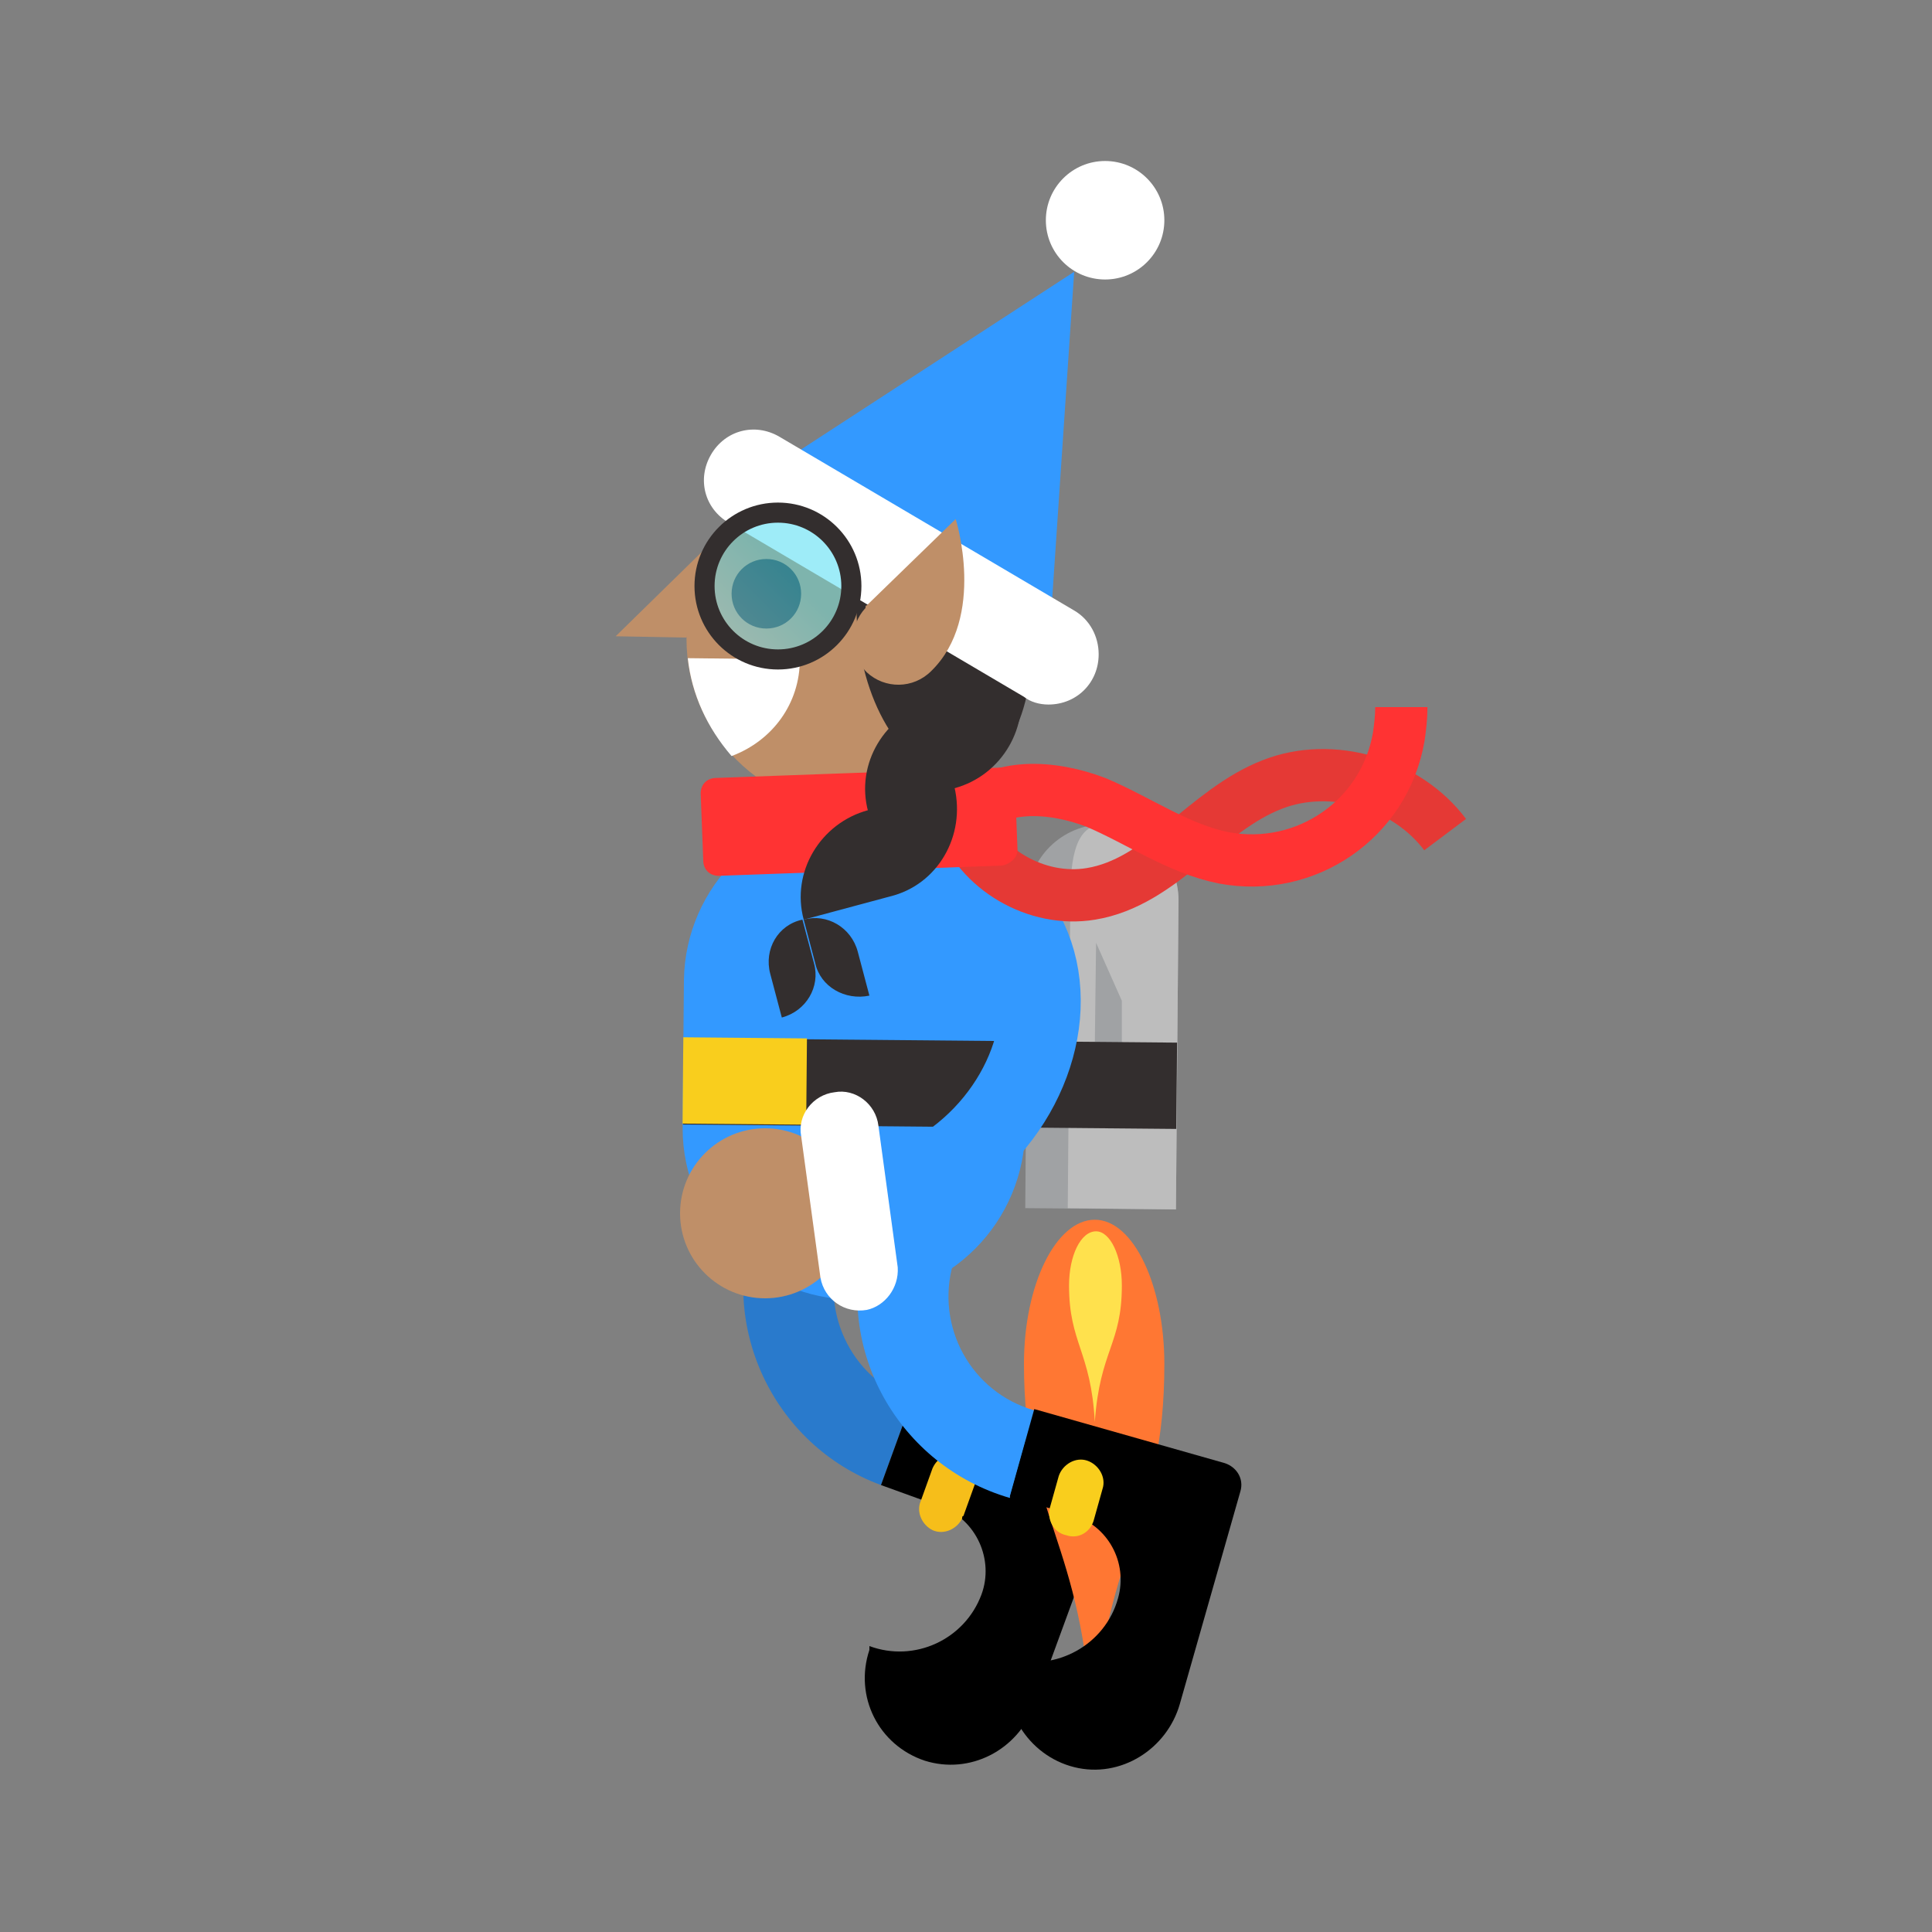 <svg id="Layer_1" xmlns="http://www.w3.org/2000/svg" width="150" height="150" viewBox="0 0 150 150"><rect x="0" y="0" width="150" height="150" fill="#808080" stroke="none"/><style>.st2{fill:#a0a2a4}.st7{fill:#39f}.st8{fill:#f9ce1d}.st11{fill:#332e2e}.st13{fill:#bf8f68}.st14{fill:#fff}</style><g id="Layer_1-2"><path d="M70.8 108.7l-2.4 6.6c-8.4-3.1-12.8-12.5-9.7-20.9l6.6 2.4c-1.8 4.8.7 10.2 5.5 11.9z" fill="#297acc"/><path d="M67.5 127.8c3.5 1.3 7.4-.5 8.7-4 1-2.7-.4-5.8-3.1-6.8l-4.7-1.7 2.4-6.6 14.4 5.3c.9.3 1.4 1.3 1 2.3l-5.9 16.1c-1.3 3.5-5 5.4-8.5 4.3-3.6-1.2-5.5-5-4.3-8.6v-.3z"/><path d="M74.8 117.7l.9-2.5c.3-.9-.2-1.9-1.1-2.2-.9-.3-1.8.1-2.2 1l-.9 2.5c-.4.9.1 1.9.9 2.3.9.4 1.9-.1 2.3-.9 0-.1 0-.2.1-.2z" fill="#f6be1a"/><path class="st2" d="M79.6 93.8l.2-24c0-3.2 2.7-5.8 5.9-5.8s5.8 2.7 5.8 5.9l-.2 24"/><path d="M82.9 93.8l.2-24c0-3.2.4-5.8 2.6-5.8 3.2 0 5.8 2.7 5.8 5.9l-.2 24" fill="#bdbdbd"/><path transform="matrix(.006 -1 1 .006 -9.235 159.414)" fill="#333" d="M73.2 68.6h4.9v31.5h-4.9z"/><path class="st2" d="M85.1 73.2l2 4.5v3.4l-2.1.1z"/><path d="M84.8 134.3c-.7-14.8-5.3-16.5-5.3-28.4 0-6.2 2.5-11.2 5.5-11.2s5.4 5.1 5.4 11.2c0 12.4-4.4 13.5-5.6 28.4z" fill="#f73"/><path d="M85 110.4c-.3-5.5-2-6.1-2-10.6 0-2.3.9-4.2 2.1-4.2 1.1 0 2 1.9 2 4.2 0 4.6-1.7 5-2.1 10.6z" fill="#ffe14d"/><path class="st7" d="M80.3 109.5l-1.9 6.8c-8.6-2.5-13.7-11.5-11.2-20.1l6.8 1.9c-1.4 4.9 1.4 10 6.3 11.4z"/><path d="M78.4 128.8c3.6 1 7.4-1.1 8.4-4.7.8-2.8-.8-5.7-3.6-6.5l-4.8-1.4 1.9-6.8 14.8 4.2c.9.3 1.5 1.2 1.2 2.2l-4.7 16.5c-1 3.5-4.6 5.8-8.2 4.9-3.6-.9-5.9-4.6-5-8.2v-.2z"/><path class="st8" d="M84.9 118.1l.7-2.5c.3-.9-.3-1.9-1.2-2.2-.9-.3-1.9.3-2.2 1.2l-.7 2.5c-.2.9.3 1.9 1.3 2.1.9.3 1.8-.2 2.1-1.1z"/><path fill="none" d="M66.5 66l-.3 27.7"/><path fill="#00acc1" d="M71.7 93.7l-10.9-.1L66.5 66z"/><path class="st7" d="M66.5 62.9c7.4.1 13.3 6.1 13.2 13.4l-.1 11.2c0 7.4-5.9 13.3-13.3 13.4-7.3 0-13.3-6-13.3-13.3v-.3l.1-11.2c.1-7.3 6.1-13.2 13.4-13.2z"/><path transform="matrix(.009 -1 1 .009 -12.593 155.52)" class="st11" d="M68.8 65h6.7v38.3h-6.7z"/><path transform="matrix(.009 -1 1 .009 -26.699 141.022)" class="st8" d="M54.5 79.2h6.7v9.6h-6.7z"/><path d="M65.5 65.9c22.8.2 17.7 25.2.4 27.5" fill="none" stroke="#39f" stroke-width="6.241" stroke-miterlimit="10"/><circle class="st13" cx="59.4" cy="94.2" r="6.6"/><path class="st14" d="M69.7 98.4l-1.5-11c-.2-1.7-1.8-2.9-3.4-2.6-1.7.2-2.9 1.8-2.6 3.4l1.5 11c.3 1.7 1.9 2.8 3.6 2.5 1.4-.3 2.5-1.7 2.4-3.3z"/><circle class="st13" cx="66.6" cy="49.6" r="13.3"/><path d="M74.6 63.5c1.4 4 5.9 6.6 10.1 5.9 5.5-.9 8.9-6.5 14.1-8.5 4.6-1.8 10.4-.1 13.4 3.9" fill="none" stroke="#e53935" stroke-width="4.057" stroke-miterlimit="10"/><path d="M75 63.4c2.4-2.7 6.7-2.4 10.1-1.1 3.3 1.4 6.4 3.6 9.9 4.3 6.4 1.2 12.5-3 13.6-9.4.1-.7.2-1.5.2-2.3" fill="none" stroke="#f33" stroke-width="4.057" stroke-miterlimit="10"/><path d="M77.8 67.2l-22 .8c-.7 0-1.2-.5-1.2-1.2l-.2-5.2c0-.7.5-1.2 1.2-1.2l22-.8c.7 0 1.2.5 1.2 1.2L79 66c0 .6-.6 1.1-1.2 1.2z" fill="#f33"/><ellipse transform="rotate(-6.975 73.268 48.811)" class="st11" cx="73.3" cy="48.8" rx="6.7" ry="11.5"/><path class="st11" d="M79.1 52.7l-6.7 1.8c-3.7 1-6 4.8-5 8.5l6.7-1.8c3.7-1 5.9-4.8 5-8.5z"/><path class="st11" d="M74.1 61.1l-6.7 1.8c-3.7 1-6 4.8-5 8.5l6.7-1.8c3.7-.9 5.9-4.7 5-8.5z"/><path class="st11" d="M67.5 77.3l-.9-3.4c-.5-1.9-2.4-3-4.2-2.5l.9 3.4c.4 1.8 2.3 2.9 4.2 2.5zM60.7 79l-.9-3.4c-.5-1.9.6-3.8 2.5-4.2l.9 3.4c.5 1.8-.6 3.7-2.5 4.2z"/><path class="st13" d="M57.3 40.1l-9.5 9.3 5.5.1z"/><path class="st14" d="M53.4 51.1l8.7.1c0 3.4-2.1 6.3-5.3 7.5-1.9-2.2-3.1-4.8-3.4-7.6z"/><circle class="st14" cx="85.8" cy="17.1" r="4.6"/><path class="st7" d="M58.5 37.3l24.9-16.2-2 29.7z"/><path class="st14" d="M81.4 54.7c2.2 0 3.9-1.7 3.9-3.9 0-1.4-.7-2.7-1.9-3.4L60.5 33.9c-1.9-1.1-4.2-.5-5.3 1.4s-.5 4.2 1.4 5.3l22.9 13.5c.5.4 1.2.6 1.9.6z"/><path class="st11" d="M56.8 46.1c0 1.5 1.2 2.7 2.7 2.7 1.5 0 2.7-1.2 2.7-2.7s-1.2-2.7-2.7-2.7c-1.5 0-2.7 1.2-2.7 2.7z"/><linearGradient id="SVGID_1_" gradientUnits="userSpaceOnUse" x1="1216.188" y1="155.451" x2="1208.18" y2="163.462" gradientTransform="rotate(-180 636.113 105.3)"><stop offset="0" stop-color="#a4ecf9"/><stop offset="1" stop-color="#3ddaf2"/></linearGradient><circle cx="60.4" cy="45.5" r="5.7" opacity=".5" fill="url(#SVGID_1_)"/><circle cx="60.4" cy="45.5" r="5.7" fill="none" stroke="#332e2e" stroke-width="1.56" stroke-miterlimit="10"/><path class="st13" d="M67.3 47l6.9-6.7s2.4 7.6-1.9 11.8c-1.4 1.4-3.6 1.4-5 .1-1.4-1.4-1.4-3.6-.1-5 0-.1 0-.2.1-.2z"/></g></svg>